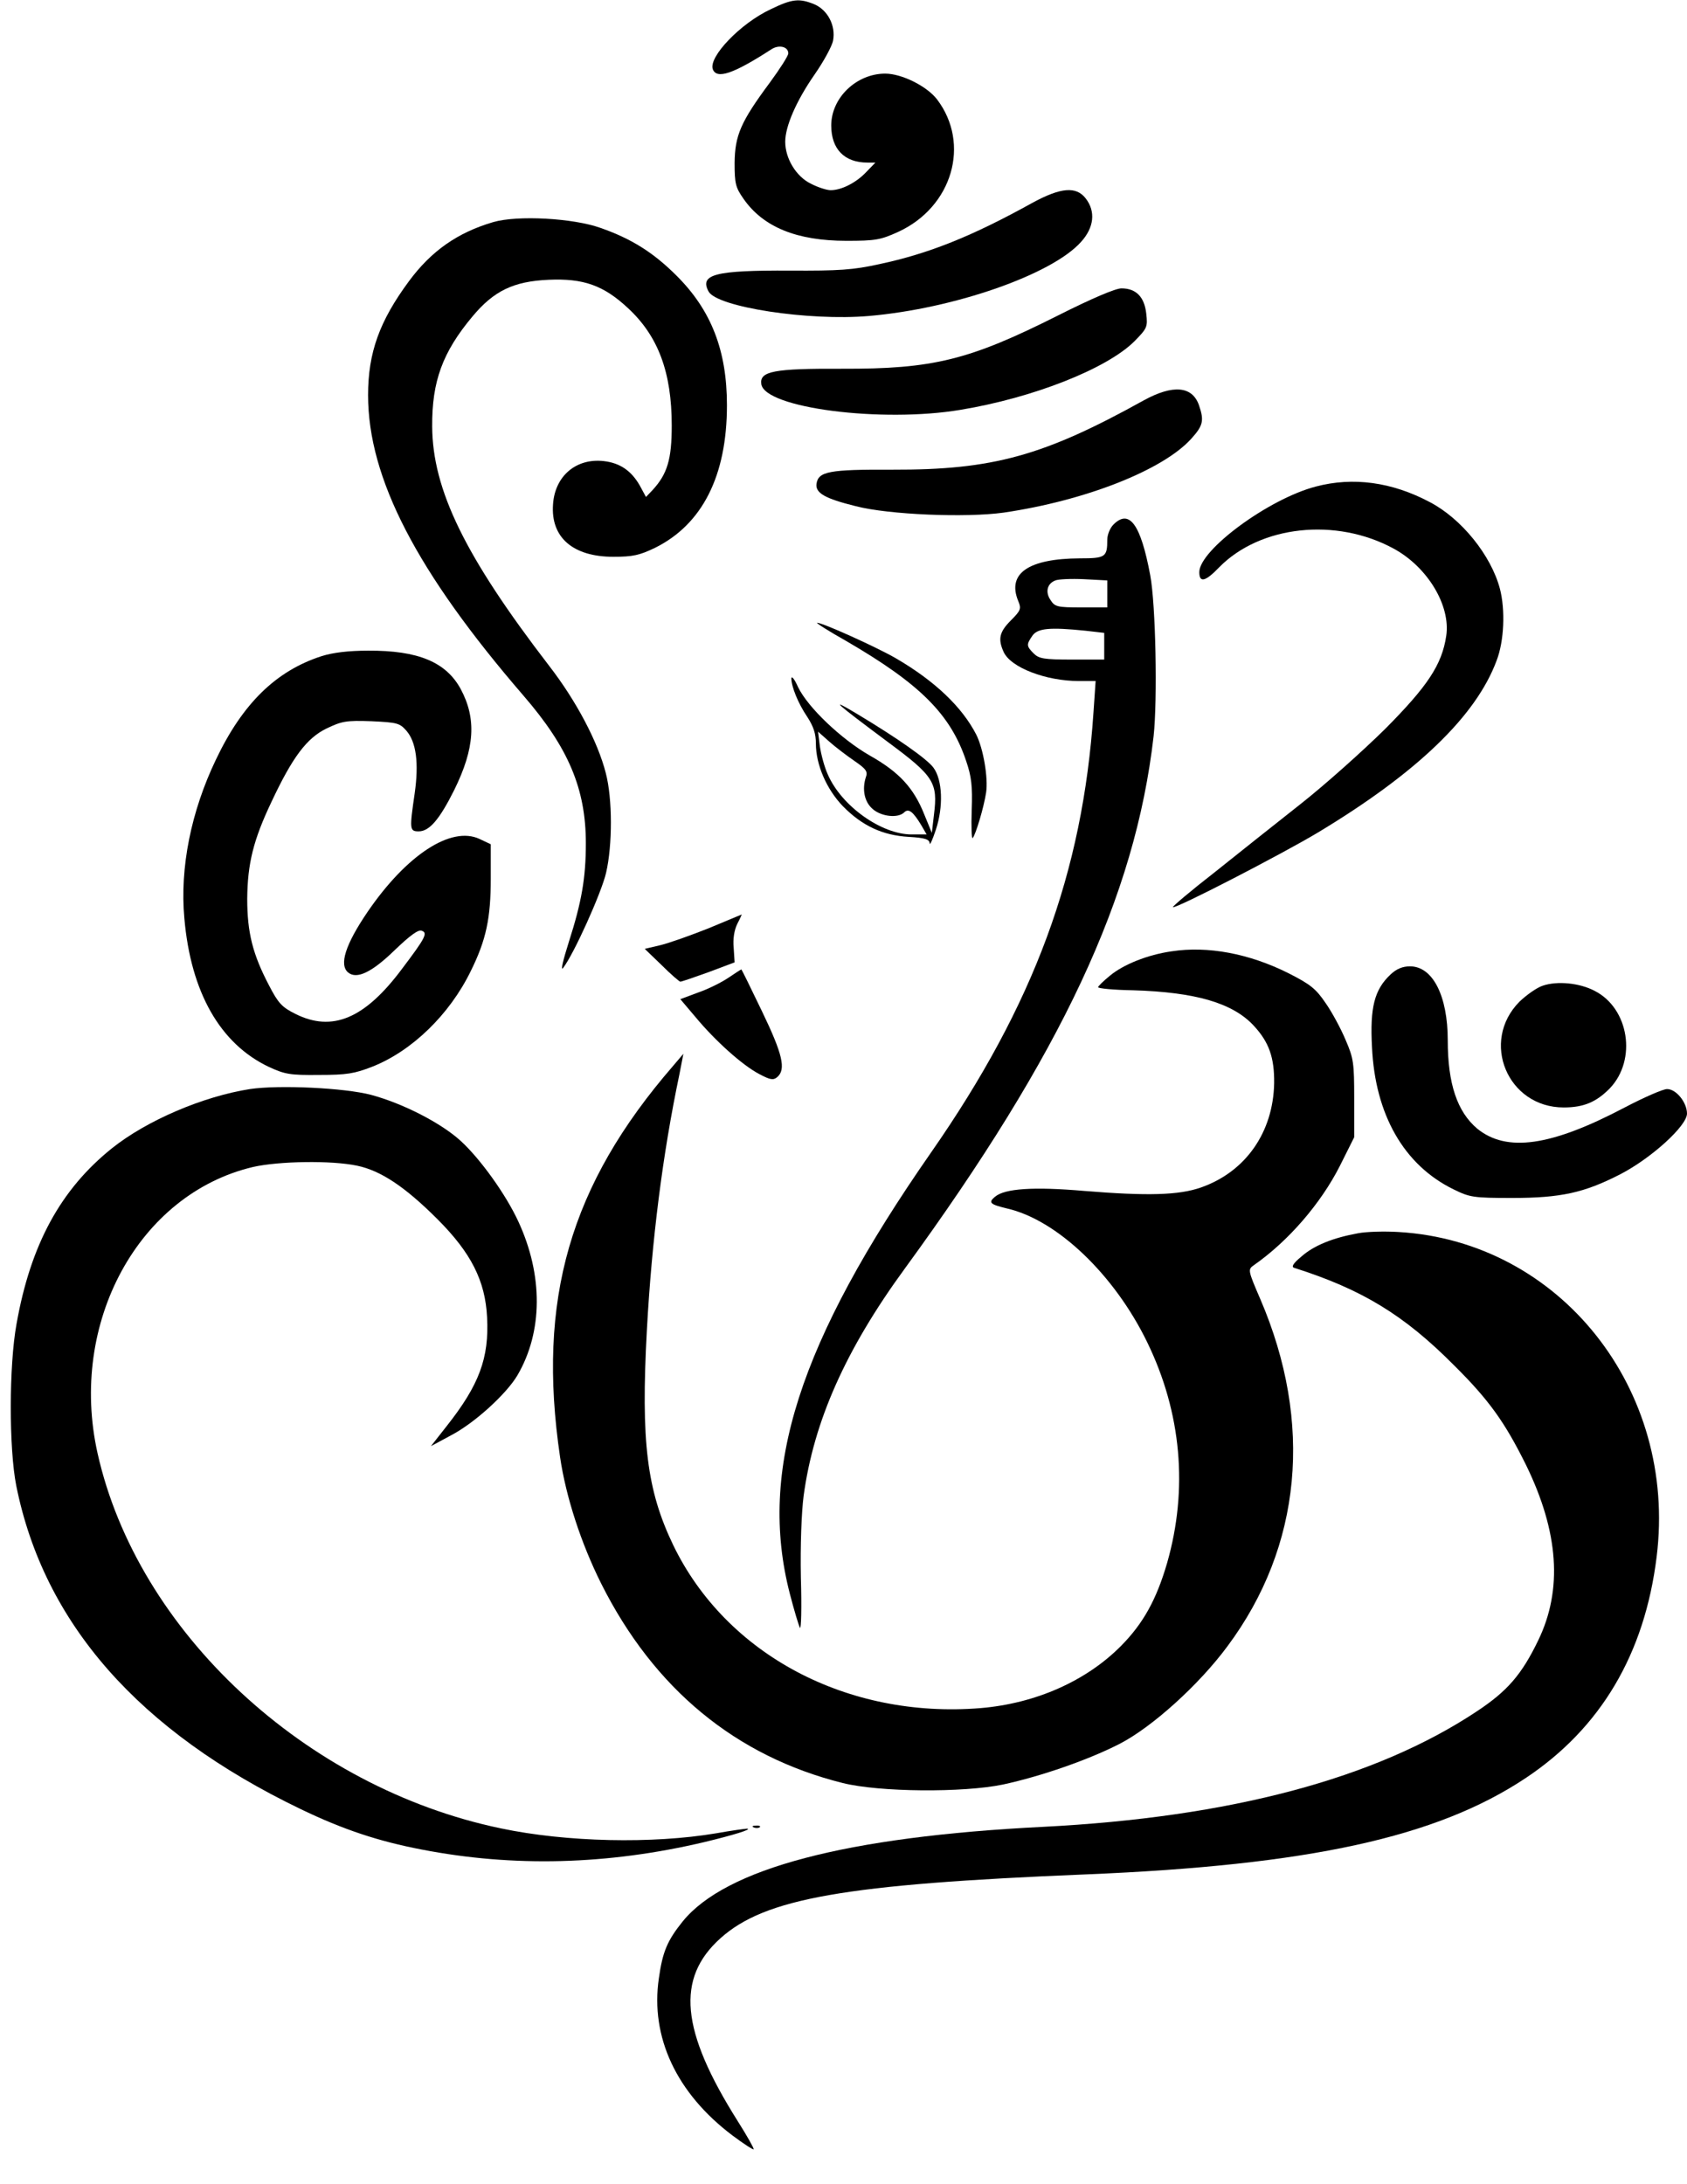 <?xml version="1.0" standalone="no"?>
<!DOCTYPE svg PUBLIC "-//W3C//DTD SVG 20010904//EN"
 "http://www.w3.org/TR/2001/REC-SVG-20010904/DTD/svg10.dtd">
<svg version="1.0" xmlns="http://www.w3.org/2000/svg"
 width="550pt" height="712pt" viewBox="0 0 550 712"
 preserveAspectRatio="xMidYMid meet">

<g transform="translate(0,712) scale(0.1,-0.1)"
fill="#000000" stroke="none">
<path d="M2513 7090 c-99 -46 -204 -156 -189 -196 13 -33 67 -15 192 66 24 15
54 8 54 -14 0 -8 -27 -50 -60 -95 -95 -128 -114 -172 -115 -262 0 -67 3 -80
29 -117 64 -92 173 -137 336 -137 94 0 111 3 168 29 177 81 237 287 127 432
-33 43 -115 84 -169 84 -94 0 -176 -79 -176 -169 0 -77 43 -121 118 -121 l26
0 -30 -31 c-32 -34 -80 -59 -116 -59 -12 0 -41 9 -64 21 -48 23 -84 82 -84
137 0 50 36 133 95 218 30 43 58 94 61 112 9 48 -17 99 -61 118 -49 20 -72 18
-142 -16z"/>
<path d="M3368 6460 c-200 -111 -341 -167 -501 -201 -86 -19 -132 -22 -292
-21 -243 1 -295 -12 -265 -68 27 -51 327 -97 523 -80 278 24 596 135 691 241
43 47 49 100 15 143 -31 39 -80 35 -171 -14z"/>
<path d="M1608 6396 c-116 -34 -202 -94 -275 -193 -96 -130 -133 -233 -133
-371 0 -271 159 -577 507 -980 146 -169 203 -303 203 -481 0 -113 -14 -192
-55 -320 -20 -63 -28 -98 -19 -86 35 45 125 245 140 310 21 91 21 241 -1 325
-26 102 -96 235 -185 350 -273 355 -380 573 -381 780 -1 147 34 242 131 358
70 84 134 115 249 120 113 5 179 -18 259 -93 98 -91 142 -209 142 -382 0 -110
-14 -158 -63 -211 l-21 -22 -20 37 c-28 49 -65 74 -118 80 -90 10 -159 -49
-165 -141 -8 -108 65 -171 197 -171 63 0 85 5 135 29 154 76 235 234 235 465
0 178 -51 310 -165 423 -75 75 -147 120 -247 155 -89 32 -271 42 -350 19z"/>
<path d="M3450 6092 c-290 -146 -408 -175 -704 -174 -223 1 -270 -8 -264 -50
11 -78 392 -127 649 -84 237 39 478 134 568 224 41 42 43 46 38 90 -6 54 -33
82 -81 82 -19 0 -97 -33 -206 -88z"/>
<path d="M3729 5815 c-326 -181 -492 -227 -819 -226 -208 1 -242 -6 -248 -46
-4 -30 27 -48 128 -73 108 -28 360 -38 482 -21 266 39 518 138 611 240 40 44
43 60 26 110 -22 63 -85 68 -180 16z"/>
<path d="M4290 5534 c-154 -40 -380 -207 -380 -279 0 -36 20 -31 65 16 134
136 380 163 568 61 111 -60 187 -186 172 -285 -14 -94 -61 -164 -199 -303 -72
-71 -196 -182 -276 -245 -80 -63 -207 -164 -282 -224 -76 -59 -136 -110 -134
-112 7 -7 354 172 474 244 322 194 514 379 581 559 25 64 29 166 11 235 -29
109 -125 228 -228 282 -124 66 -251 83 -372 51z"/>
<path d="M3630 5410 c-11 -11 -20 -33 -20 -49 0 -57 -6 -61 -89 -61 -168 -1
-239 -49 -201 -140 10 -24 8 -30 -24 -62 -38 -38 -43 -61 -24 -103 23 -51 138
-95 246 -95 l54 0 -7 -102 c-35 -523 -194 -953 -529 -1434 -432 -620 -565
-1036 -461 -1439 14 -54 29 -104 33 -111 4 -7 6 66 3 163 -2 107 2 212 9 267
33 243 137 477 330 741 512 702 751 1212 811 1735 13 119 7 430 -11 525 -31
166 -68 217 -120 165z m-20 -226 l0 -44 -85 0 c-78 0 -86 2 -100 24 -18 26
-11 54 16 64 9 4 52 6 93 4 l76 -4 0 -44z m-71 -120 l61 -7 0 -43 0 -44 -105
0 c-92 0 -108 3 -125 20 -24 24 -24 29 -4 58 17 24 56 28 173 16z"/>
<path d="M2758 5031 c241 -140 341 -239 392 -392 17 -50 21 -81 18 -160 -2
-54 0 -95 3 -91 10 11 37 102 44 149 7 47 -9 142 -32 188 -46 90 -135 175
-262 249 -62 36 -239 116 -257 116 -5 0 37 -27 94 -59z"/>
<path d="M1048 4981 c-148 -48 -257 -154 -344 -337 -81 -169 -118 -352 -103
-517 21 -242 117 -410 276 -485 52 -24 69 -27 163 -26 90 0 115 4 174 27 129
51 252 170 321 312 50 101 65 172 65 301 l0 112 -36 17 c-93 44 -239 -52 -366
-238 -72 -106 -93 -172 -63 -197 28 -23 77 0 152 73 49 47 77 68 88 63 20 -7
13 -22 -65 -125 -121 -162 -227 -206 -347 -146 -44 22 -56 35 -86 93 -53 101
-71 172 -71 282 1 115 20 192 79 316 68 145 115 208 179 239 50 24 64 27 147
24 84 -4 92 -6 114 -31 32 -37 41 -105 27 -204 -17 -117 -17 -124 13 -124 35
0 68 39 116 135 67 136 73 232 21 329 -48 88 -139 126 -302 125 -63 0 -114 -6
-152 -18z"/>
<path d="M2580 4909 c0 -27 22 -82 52 -126 20 -31 28 -54 28 -87 0 -69 35
-149 88 -204 63 -64 129 -95 215 -100 53 -3 67 -8 68 -21 0 -9 9 11 20 44 25
75 22 163 -8 203 -21 28 -114 94 -249 175 -95 57 -72 37 101 -92 150 -111 163
-132 150 -236 l-7 -60 -25 61 c-34 85 -81 137 -177 191 -94 54 -202 157 -234
223 -11 25 -21 38 -22 29z m205 -269 c38 -26 45 -35 38 -53 -13 -40 -5 -81 22
-104 28 -25 83 -31 103 -11 14 14 29 2 55 -41 l18 -31 -49 0 c-98 0 -228 92
-273 195 -11 24 -22 65 -26 92 l-6 48 35 -31 c20 -18 57 -46 83 -64z"/>
<path d="M2310 4094 c-58 -23 -128 -48 -157 -55 l-51 -12 55 -53 c30 -30 58
-54 61 -54 4 0 45 14 92 31 l85 32 -3 47 c-3 30 2 59 12 79 9 17 15 31 14 30
-2 -1 -50 -21 -108 -45z"/>
<path d="M3820 4019 c-78 -11 -158 -43 -202 -80 -21 -17 -38 -34 -38 -37 0 -4
51 -9 113 -10 206 -6 327 -42 395 -116 49 -53 67 -103 66 -187 -3 -160 -93
-289 -239 -340 -72 -25 -173 -28 -381 -11 -164 14 -258 8 -290 -19 -23 -19
-16 -25 38 -38 164 -37 351 -216 458 -436 112 -230 134 -479 65 -720 -35 -120
-78 -197 -150 -270 -114 -115 -279 -188 -459 -203 -433 -35 -828 174 -1001
531 -86 179 -106 336 -86 702 16 292 51 571 106 833 l13 67 -34 -40 c-336
-388 -444 -761 -368 -1275 19 -129 68 -280 134 -412 172 -343 439 -563 787
-650 119 -30 394 -32 523 -5 125 27 280 81 381 133 106 55 258 192 351 318
242 325 280 728 107 1131 -41 95 -41 97 -21 111 113 79 218 201 280 323 l47
94 0 126 c0 116 -2 131 -28 191 -15 36 -44 90 -65 120 -32 47 -49 61 -122 98
-128 64 -263 89 -380 71z"/>
<path d="M4533 3943 c-52 -49 -67 -107 -60 -236 10 -220 104 -385 266 -464 53
-26 64 -28 191 -28 159 0 235 17 352 77 101 52 218 158 218 198 0 36 -35 80
-65 80 -13 0 -75 -27 -138 -60 -241 -127 -385 -147 -481 -69 -65 55 -96 146
-96 288 0 145 -49 241 -123 241 -24 0 -44 -8 -64 -27z"/>
<path d="M2375 3933 c-22 -15 -66 -37 -98 -48 l-59 -22 50 -59 c64 -77 152
-156 207 -185 36 -19 46 -21 59 -10 29 25 18 74 -50 215 -36 75 -66 136 -67
136 -1 0 -20 -12 -42 -27z"/>
<path d="M5030 3907 c-19 -6 -53 -30 -76 -52 -129 -130 -39 -345 144 -345 66
0 107 18 151 63 88 93 62 260 -50 317 -49 26 -122 33 -169 17z"/>
<path d="M815 3570 c-153 -24 -336 -102 -450 -193 -167 -134 -265 -313 -311
-572 -25 -137 -25 -406 -1 -528 90 -448 399 -800 927 -1054 139 -67 254 -105
395 -132 299 -58 606 -50 920 24 96 23 161 43 140 44 -5 0 -50 -6 -100 -15
-208 -35 -488 -29 -702 16 -638 133 -1185 642 -1315 1223 -95 425 134 845 507
933 84 19 256 22 340 4 76 -16 155 -68 261 -174 110 -110 156 -201 162 -320 7
-133 -26 -221 -132 -355 l-51 -65 65 35 c77 40 181 135 217 196 83 142 84 326
3 501 -41 89 -124 204 -187 262 -64 59 -189 123 -293 151 -87 23 -300 33 -395
19z"/>
<path d="M4428 3100 c-83 -15 -144 -40 -184 -75 -29 -24 -35 -35 -24 -38 220
-70 357 -153 520 -317 115 -114 166 -186 235 -325 107 -219 120 -407 40 -572
-54 -112 -101 -166 -201 -232 -330 -219 -804 -345 -1414 -376 -641 -32 -1034
-136 -1174 -308 -50 -62 -66 -99 -78 -186 -28 -191 57 -374 240 -512 36 -27
67 -47 69 -45 2 2 -21 43 -52 92 -186 295 -202 465 -56 596 145 130 405 176
1191 208 728 30 1144 121 1434 314 245 163 388 405 427 721 68 546 -315 1028
-841 1059 -47 3 -106 1 -132 -4z"/>
<path d="M2458 1163 c7 -3 16 -2 19 1 4 3 -2 6 -13 5 -11 0 -14 -3 -6 -6z"/>
</g>
</svg>
